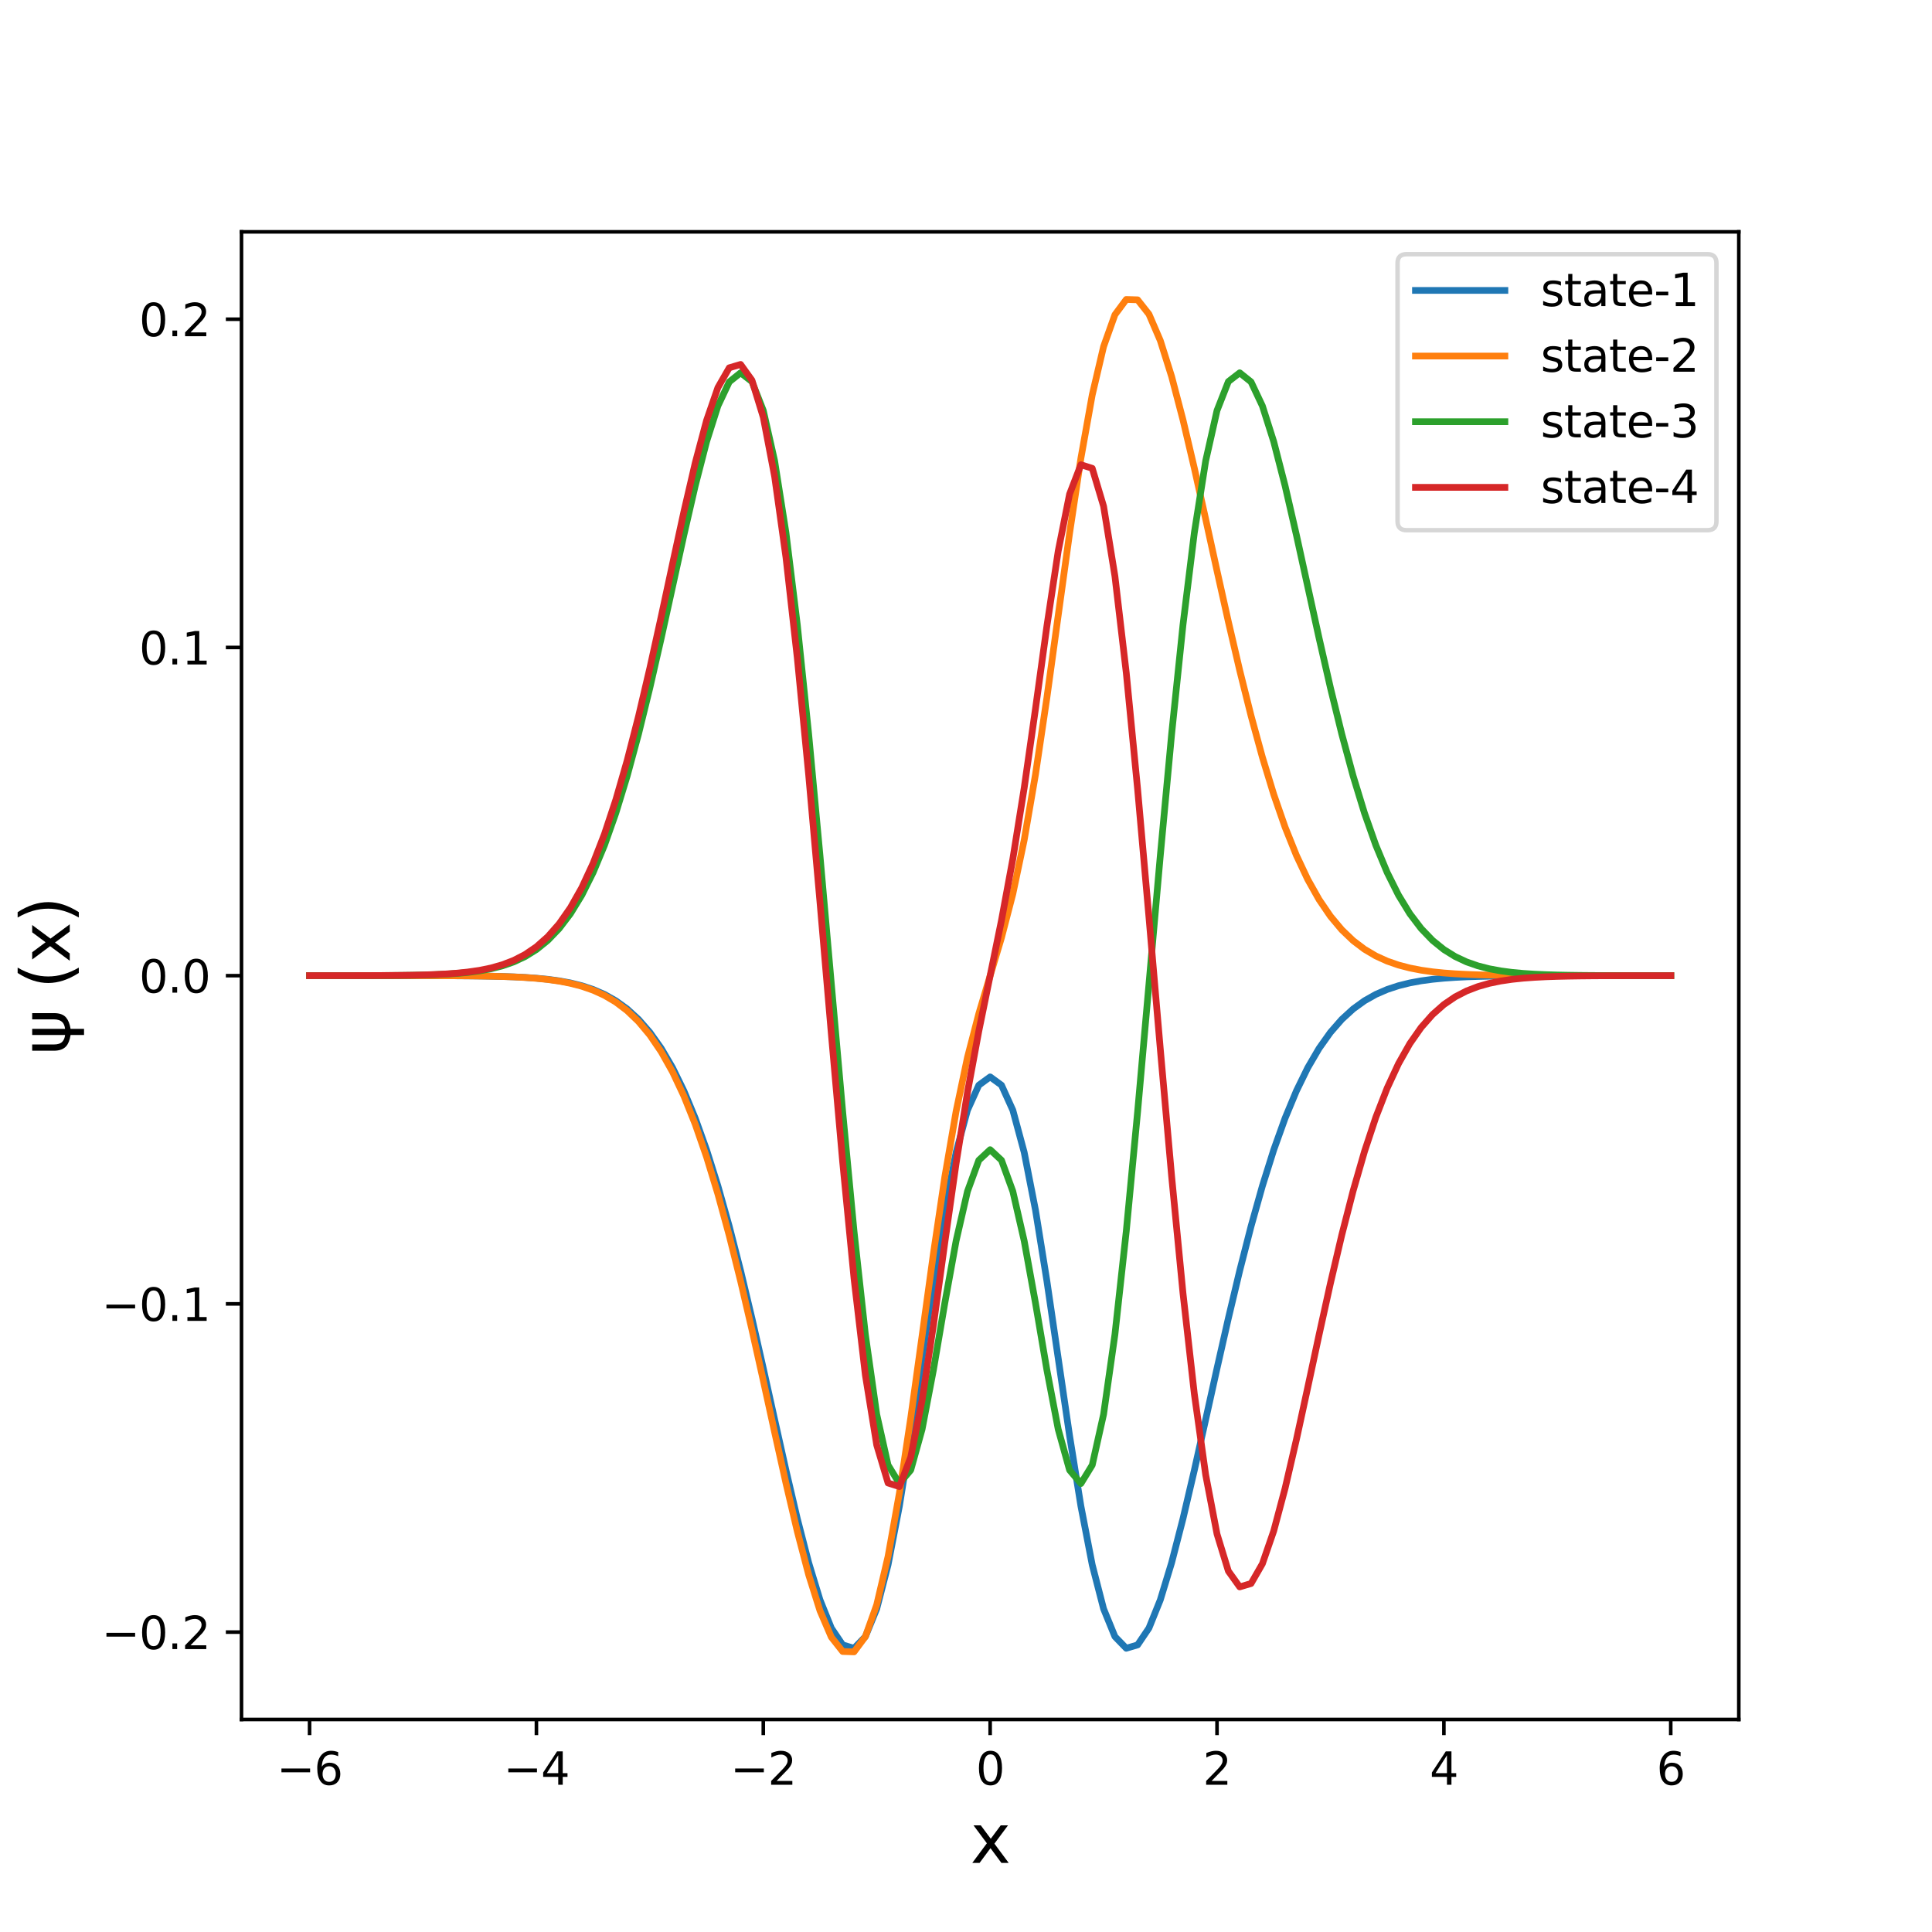 <?xml version="1.0" encoding="utf-8" standalone="no"?>
<!DOCTYPE svg PUBLIC "-//W3C//DTD SVG 1.1//EN"
  "http://www.w3.org/Graphics/SVG/1.1/DTD/svg11.dtd">
<svg height="432pt" version="1.1" viewBox="0 0 432 432" width="432pt" xmlns="http://www.w3.org/2000/svg" xmlns:xlink="http://www.w3.org/1999/xlink">
 <defs>
  <style type="text/css">*{stroke-linecap:butt;stroke-linejoin:round;}</style>
 </defs>
 <g id="figure_1">
  <g id="patch_1">
   <path d="M 0 432 
L 432 432 
L 432 0 
L 0 0 
z
" style="fill:#ffffff;"/>
  </g>
  <g id="axes_1">
   <g id="patch_2">
    <path d="M 54 384.48 
L 388.8 384.48 
L 388.8 51.84 
L 54 51.84 
z
" style="fill:#ffffff;"/>
   </g>
   <g id="matplotlib.axis_1">
    <g id="xtick_1">
     <g id="line2d_1">
      <defs>
       <path d="M 0 0 
L 0 3.5 
" id="m49a63b082a" style="stroke:#000000;stroke-width:0.8;"/>
      </defs>
      <g>
       <use style="stroke:#000000;stroke-width:0.8;" x="69.218" xlink:href="#m49a63b082a" y="384.48"/>
      </g>
     </g>
     <g id="text_1">
      <!-- −6 -->
      <g transform="translate(61.847 399.078)scale(0.1 -0.1)">
       <defs>
        <path d="M 678 2272 
L 4684 2272 
L 4684 1741 
L 678 1741 
L 678 2272 
z
" id="DejaVuSans-2212" transform="scale(0.016)"/>
        <path d="M 2113 2584 
Q 1688 2584 1439 2293 
Q 1191 2003 1191 1497 
Q 1191 994 1439 701 
Q 1688 409 2113 409 
Q 2538 409 2786 701 
Q 3034 994 3034 1497 
Q 3034 2003 2786 2293 
Q 2538 2584 2113 2584 
z
M 3366 4563 
L 3366 3988 
Q 3128 4100 2886 4159 
Q 2644 4219 2406 4219 
Q 1781 4219 1451 3797 
Q 1122 3375 1075 2522 
Q 1259 2794 1537 2939 
Q 1816 3084 2150 3084 
Q 2853 3084 3261 2657 
Q 3669 2231 3669 1497 
Q 3669 778 3244 343 
Q 2819 -91 2113 -91 
Q 1303 -91 875 529 
Q 447 1150 447 2328 
Q 447 3434 972 4092 
Q 1497 4750 2381 4750 
Q 2619 4750 2861 4703 
Q 3103 4656 3366 4563 
z
" id="DejaVuSans-36" transform="scale(0.016)"/>
       </defs>
       <use xlink:href="#DejaVuSans-2212"/>
       <use x="83.789" xlink:href="#DejaVuSans-36"/>
      </g>
     </g>
    </g>
    <g id="xtick_2">
     <g id="line2d_2">
      <g>
       <use style="stroke:#000000;stroke-width:0.8;" x="119.945" xlink:href="#m49a63b082a" y="384.48"/>
      </g>
     </g>
     <g id="text_2">
      <!-- −4 -->
      <g transform="translate(112.574 399.078)scale(0.1 -0.1)">
       <defs>
        <path d="M 2419 4116 
L 825 1625 
L 2419 1625 
L 2419 4116 
z
M 2253 4666 
L 3047 4666 
L 3047 1625 
L 3713 1625 
L 3713 1100 
L 3047 1100 
L 3047 0 
L 2419 0 
L 2419 1100 
L 313 1100 
L 313 1709 
L 2253 4666 
z
" id="DejaVuSans-34" transform="scale(0.016)"/>
       </defs>
       <use xlink:href="#DejaVuSans-2212"/>
       <use x="83.789" xlink:href="#DejaVuSans-34"/>
      </g>
     </g>
    </g>
    <g id="xtick_3">
     <g id="line2d_3">
      <g>
       <use style="stroke:#000000;stroke-width:0.8;" x="170.673" xlink:href="#m49a63b082a" y="384.48"/>
      </g>
     </g>
     <g id="text_3">
      <!-- −2 -->
      <g transform="translate(163.302 399.078)scale(0.1 -0.1)">
       <defs>
        <path d="M 1228 531 
L 3431 531 
L 3431 0 
L 469 0 
L 469 531 
Q 828 903 1448 1529 
Q 2069 2156 2228 2338 
Q 2531 2678 2651 2914 
Q 2772 3150 2772 3378 
Q 2772 3750 2511 3984 
Q 2250 4219 1831 4219 
Q 1534 4219 1204 4116 
Q 875 4013 500 3803 
L 500 4441 
Q 881 4594 1212 4672 
Q 1544 4750 1819 4750 
Q 2544 4750 2975 4387 
Q 3406 4025 3406 3419 
Q 3406 3131 3298 2873 
Q 3191 2616 2906 2266 
Q 2828 2175 2409 1742 
Q 1991 1309 1228 531 
z
" id="DejaVuSans-32" transform="scale(0.016)"/>
       </defs>
       <use xlink:href="#DejaVuSans-2212"/>
       <use x="83.789" xlink:href="#DejaVuSans-32"/>
      </g>
     </g>
    </g>
    <g id="xtick_4">
     <g id="line2d_4">
      <g>
       <use style="stroke:#000000;stroke-width:0.8;" x="221.4" xlink:href="#m49a63b082a" y="384.48"/>
      </g>
     </g>
     <g id="text_4">
      <!-- 0 -->
      <g transform="translate(218.219 399.078)scale(0.1 -0.1)">
       <defs>
        <path d="M 2034 4250 
Q 1547 4250 1301 3770 
Q 1056 3291 1056 2328 
Q 1056 1369 1301 889 
Q 1547 409 2034 409 
Q 2525 409 2770 889 
Q 3016 1369 3016 2328 
Q 3016 3291 2770 3770 
Q 2525 4250 2034 4250 
z
M 2034 4750 
Q 2819 4750 3233 4129 
Q 3647 3509 3647 2328 
Q 3647 1150 3233 529 
Q 2819 -91 2034 -91 
Q 1250 -91 836 529 
Q 422 1150 422 2328 
Q 422 3509 836 4129 
Q 1250 4750 2034 4750 
z
" id="DejaVuSans-30" transform="scale(0.016)"/>
       </defs>
       <use xlink:href="#DejaVuSans-30"/>
      </g>
     </g>
    </g>
    <g id="xtick_5">
     <g id="line2d_5">
      <g>
       <use style="stroke:#000000;stroke-width:0.8;" x="272.127" xlink:href="#m49a63b082a" y="384.48"/>
      </g>
     </g>
     <g id="text_5">
      <!-- 2 -->
      <g transform="translate(268.946 399.078)scale(0.1 -0.1)">
       <use xlink:href="#DejaVuSans-32"/>
      </g>
     </g>
    </g>
    <g id="xtick_6">
     <g id="line2d_6">
      <g>
       <use style="stroke:#000000;stroke-width:0.8;" x="322.855" xlink:href="#m49a63b082a" y="384.48"/>
      </g>
     </g>
     <g id="text_6">
      <!-- 4 -->
      <g transform="translate(319.673 399.078)scale(0.1 -0.1)">
       <use xlink:href="#DejaVuSans-34"/>
      </g>
     </g>
    </g>
    <g id="xtick_7">
     <g id="line2d_7">
      <g>
       <use style="stroke:#000000;stroke-width:0.8;" x="373.582" xlink:href="#m49a63b082a" y="384.48"/>
      </g>
     </g>
     <g id="text_7">
      <!-- 6 -->
      <g transform="translate(370.401 399.078)scale(0.1 -0.1)">
       <use xlink:href="#DejaVuSans-36"/>
      </g>
     </g>
    </g>
    <g id="text_8">
     <!-- x -->
     <g transform="translate(216.961 416.556)scale(0.15 -0.15)">
      <defs>
       <path d="M 3513 3500 
L 2247 1797 
L 3578 0 
L 2900 0 
L 1881 1375 
L 863 0 
L 184 0 
L 1544 1831 
L 300 3500 
L 978 3500 
L 1906 2253 
L 2834 3500 
L 3513 3500 
z
" id="DejaVuSans-78" transform="scale(0.016)"/>
      </defs>
      <use xlink:href="#DejaVuSans-78"/>
     </g>
    </g>
   </g>
   <g id="matplotlib.axis_2">
    <g id="ytick_1">
     <g id="line2d_8">
      <defs>
       <path d="M 0 0 
L -3.5 0 
" id="m98b74cadae" style="stroke:#000000;stroke-width:0.8;"/>
      </defs>
      <g>
       <use style="stroke:#000000;stroke-width:0.8;" x="54" xlink:href="#m98b74cadae" y="364.942"/>
      </g>
     </g>
     <g id="text_9">
      <!-- −0.2 -->
      <g transform="translate(22.717 368.741)scale(0.1 -0.1)">
       <defs>
        <path d="M 684 794 
L 1344 794 
L 1344 0 
L 684 0 
L 684 794 
z
" id="DejaVuSans-2e" transform="scale(0.016)"/>
       </defs>
       <use xlink:href="#DejaVuSans-2212"/>
       <use x="83.789" xlink:href="#DejaVuSans-30"/>
       <use x="147.412" xlink:href="#DejaVuSans-2e"/>
       <use x="179.199" xlink:href="#DejaVuSans-32"/>
      </g>
     </g>
    </g>
    <g id="ytick_2">
     <g id="line2d_9">
      <g>
       <use style="stroke:#000000;stroke-width:0.8;" x="54" xlink:href="#m98b74cadae" y="291.551"/>
      </g>
     </g>
     <g id="text_10">
      <!-- −0.1 -->
      <g transform="translate(22.717 295.35)scale(0.1 -0.1)">
       <defs>
        <path d="M 794 531 
L 1825 531 
L 1825 4091 
L 703 3866 
L 703 4441 
L 1819 4666 
L 2450 4666 
L 2450 531 
L 3481 531 
L 3481 0 
L 794 0 
L 794 531 
z
" id="DejaVuSans-31" transform="scale(0.016)"/>
       </defs>
       <use xlink:href="#DejaVuSans-2212"/>
       <use x="83.789" xlink:href="#DejaVuSans-30"/>
       <use x="147.412" xlink:href="#DejaVuSans-2e"/>
       <use x="179.199" xlink:href="#DejaVuSans-31"/>
      </g>
     </g>
    </g>
    <g id="ytick_3">
     <g id="line2d_10">
      <g>
       <use style="stroke:#000000;stroke-width:0.8;" x="54" xlink:href="#m98b74cadae" y="218.16"/>
      </g>
     </g>
     <g id="text_11">
      <!-- 0.0 -->
      <g transform="translate(31.097 221.959)scale(0.1 -0.1)">
       <use xlink:href="#DejaVuSans-30"/>
       <use x="63.623" xlink:href="#DejaVuSans-2e"/>
       <use x="95.41" xlink:href="#DejaVuSans-30"/>
      </g>
     </g>
    </g>
    <g id="ytick_4">
     <g id="line2d_11">
      <g>
       <use style="stroke:#000000;stroke-width:0.8;" x="54" xlink:href="#m98b74cadae" y="144.769"/>
      </g>
     </g>
     <g id="text_12">
      <!-- 0.1 -->
      <g transform="translate(31.097 148.568)scale(0.1 -0.1)">
       <use xlink:href="#DejaVuSans-30"/>
       <use x="63.623" xlink:href="#DejaVuSans-2e"/>
       <use x="95.41" xlink:href="#DejaVuSans-31"/>
      </g>
     </g>
    </g>
    <g id="ytick_5">
     <g id="line2d_12">
      <g>
       <use style="stroke:#000000;stroke-width:0.8;" x="54" xlink:href="#m98b74cadae" y="71.378"/>
      </g>
     </g>
     <g id="text_13">
      <!-- 0.2 -->
      <g transform="translate(31.097 75.177)scale(0.1 -0.1)">
       <use xlink:href="#DejaVuSans-30"/>
       <use x="63.623" xlink:href="#DejaVuSans-2e"/>
       <use x="95.41" xlink:href="#DejaVuSans-32"/>
      </g>
     </g>
    </g>
    <g id="text_14">
     <!-- ψ (x) -->
     <g transform="translate(15.598 235.783)rotate(-90)scale(0.15 -0.15)">
      <defs>
       <path d="M 1816 -78 
Q 1094 38 759 341 
Q 350 713 350 1472 
L 350 3500 
L 931 3500 
L 931 1494 
Q 931 922 1197 684 
Q 1428 478 1816 434 
L 1816 3500 
L 2388 3500 
L 2388 438 
Q 2797 481 3006 688 
Q 3272 950 3272 1497 
L 3272 3500 
L 3853 3500 
L 3853 1475 
Q 3853 688 3444 344 
Q 3075 34 2388 -75 
L 2388 -1331 
L 1816 -1331 
L 1816 -78 
z
" id="DejaVuSans-3c8" transform="scale(0.016)"/>
       <path id="DejaVuSans-20" transform="scale(0.016)"/>
       <path d="M 1984 4856 
Q 1566 4138 1362 3434 
Q 1159 2731 1159 2009 
Q 1159 1288 1364 580 
Q 1569 -128 1984 -844 
L 1484 -844 
Q 1016 -109 783 600 
Q 550 1309 550 2009 
Q 550 2706 781 3412 
Q 1013 4119 1484 4856 
L 1984 4856 
z
" id="DejaVuSans-28" transform="scale(0.016)"/>
       <path d="M 513 4856 
L 1013 4856 
Q 1481 4119 1714 3412 
Q 1947 2706 1947 2009 
Q 1947 1309 1714 600 
Q 1481 -109 1013 -844 
L 513 -844 
Q 928 -128 1133 580 
Q 1338 1288 1338 2009 
Q 1338 2731 1133 3434 
Q 928 4138 513 4856 
z
" id="DejaVuSans-29" transform="scale(0.016)"/>
      </defs>
      <use xlink:href="#DejaVuSans-3c8"/>
      <use x="65.967" xlink:href="#DejaVuSans-20"/>
      <use x="97.754" xlink:href="#DejaVuSans-28"/>
      <use x="136.768" xlink:href="#DejaVuSans-78"/>
      <use x="195.947" xlink:href="#DejaVuSans-29"/>
     </g>
    </g>
   </g>
   <g id="line2d_13">
    <path clip-path="url(#p8d4ea5da45)" d="M 69.218 218.16 
L 71.755 218.16 
L 74.291 218.16 
L 76.827 218.16 
L 79.364 218.16 
L 81.9 218.161 
L 84.436 218.161 
L 86.973 218.162 
L 89.509 218.163 
L 92.045 218.165 
L 94.582 218.169 
L 97.118 218.174 
L 99.655 218.182 
L 102.191 218.194 
L 104.727 218.212 
L 107.264 218.24 
L 109.8 218.281 
L 112.336 218.341 
L 114.873 218.427 
L 117.409 218.552 
L 119.945 218.728 
L 122.482 218.975 
L 125.018 219.315 
L 127.555 219.781 
L 130.091 220.409 
L 132.627 221.246 
L 135.164 222.347 
L 137.7 223.778 
L 140.236 225.613 
L 142.773 227.936 
L 145.309 230.837 
L 147.845 234.409 
L 150.382 238.744 
L 152.918 243.93 
L 155.455 250.038 
L 157.991 257.117 
L 160.527 265.184 
L 163.064 274.213 
L 165.6 284.126 
L 168.136 294.781 
L 170.673 305.971 
L 173.209 317.414 
L 175.745 328.757 
L 178.282 339.582 
L 180.818 349.415 
L 183.355 357.743 
L 185.891 364.043 
L 188.427 367.802 
L 190.964 368.561 
L 193.5 365.948 
L 196.036 359.735 
L 198.573 349.909 
L 201.109 336.762 
L 203.645 320.983 
L 206.182 303.702 
L 208.718 286.394 
L 211.255 270.616 
L 213.791 257.649 
L 216.327 248.247 
L 218.864 242.645 
L 221.4 240.796 
L 223.936 242.645 
L 226.473 248.247 
L 229.009 257.649 
L 231.545 270.616 
L 234.082 286.394 
L 236.618 303.702 
L 239.155 320.983 
L 241.691 336.762 
L 244.227 349.909 
L 246.764 359.735 
L 249.3 365.948 
L 251.836 368.561 
L 254.373 367.802 
L 256.909 364.043 
L 259.445 357.743 
L 261.982 349.415 
L 264.518 339.582 
L 267.055 328.757 
L 269.591 317.414 
L 272.127 305.971 
L 274.664 294.781 
L 277.2 284.126 
L 279.736 274.213 
L 282.273 265.184 
L 284.809 257.117 
L 287.345 250.038 
L 289.882 243.93 
L 292.418 238.744 
L 294.955 234.409 
L 297.491 230.837 
L 300.027 227.936 
L 302.564 225.613 
L 305.1 223.778 
L 307.636 222.347 
L 310.173 221.246 
L 312.709 220.409 
L 315.245 219.781 
L 317.782 219.315 
L 320.318 218.975 
L 322.855 218.728 
L 325.391 218.552 
L 327.927 218.427 
L 330.464 218.341 
L 333 218.281 
L 335.536 218.24 
L 338.073 218.212 
L 340.609 218.194 
L 343.145 218.182 
L 345.682 218.174 
L 348.218 218.169 
L 350.755 218.165 
L 353.291 218.163 
L 355.827 218.162 
L 358.364 218.161 
L 360.9 218.161 
L 363.436 218.16 
L 365.973 218.16 
L 368.509 218.16 
L 371.045 218.16 
L 373.582 218.16 
" style="fill:none;stroke:#1f77b4;stroke-linecap:square;stroke-width:1.5;"/>
   </g>
   <g id="line2d_14">
    <path clip-path="url(#p8d4ea5da45)" d="M 69.218 218.16 
L 71.755 218.16 
L 74.291 218.16 
L 76.827 218.16 
L 79.364 218.16 
L 81.9 218.161 
L 84.436 218.161 
L 86.973 218.162 
L 89.509 218.163 
L 92.045 218.166 
L 94.582 218.169 
L 97.118 218.175 
L 99.655 218.183 
L 102.191 218.196 
L 104.727 218.215 
L 107.264 218.245 
L 109.8 218.288 
L 112.336 218.352 
L 114.873 218.444 
L 117.409 218.575 
L 119.945 218.762 
L 122.482 219.022 
L 125.018 219.381 
L 127.555 219.872 
L 130.091 220.533 
L 132.627 221.412 
L 135.164 222.568 
L 137.7 224.068 
L 140.236 225.989 
L 142.773 228.417 
L 145.309 231.443 
L 147.845 235.163 
L 150.382 239.671 
L 152.918 245.053 
L 155.455 251.377 
L 157.991 258.691 
L 160.527 267.003 
L 163.064 276.282 
L 165.6 286.435 
L 168.136 297.31 
L 170.673 308.682 
L 173.209 320.252 
L 175.745 331.648 
L 178.282 342.434 
L 180.818 352.117 
L 183.355 360.172 
L 185.891 366.065 
L 188.427 369.28 
L 190.964 369.36 
L 193.5 365.945 
L 196.036 358.828 
L 198.573 348.024 
L 201.109 333.855 
L 203.645 317.038 
L 206.182 298.704 
L 208.718 280.282 
L 211.255 263.197 
L 213.791 248.473 
L 216.327 236.436 
L 218.864 226.661 
L 221.4 218.16 
L 223.936 209.659 
L 226.473 199.884 
L 229.009 187.847 
L 231.545 173.123 
L 234.082 156.038 
L 236.618 137.616 
L 239.155 119.282 
L 241.691 102.465 
L 244.227 88.296 
L 246.764 77.492 
L 249.3 70.375 
L 251.836 66.96 
L 254.373 67.04 
L 256.909 70.255 
L 259.445 76.148 
L 261.982 84.203 
L 264.518 93.886 
L 267.055 104.672 
L 269.591 116.068 
L 272.127 127.638 
L 274.664 139.01 
L 277.2 149.885 
L 279.736 160.038 
L 282.273 169.317 
L 284.809 177.629 
L 287.345 184.943 
L 289.882 191.267 
L 292.418 196.649 
L 294.955 201.157 
L 297.491 204.877 
L 300.027 207.903 
L 302.564 210.331 
L 305.1 212.252 
L 307.636 213.752 
L 310.173 214.908 
L 312.709 215.787 
L 315.245 216.448 
L 317.782 216.939 
L 320.318 217.298 
L 322.855 217.558 
L 325.391 217.745 
L 327.927 217.876 
L 330.464 217.968 
L 333 218.032 
L 335.536 218.075 
L 338.073 218.105 
L 340.609 218.124 
L 343.145 218.137 
L 345.682 218.145 
L 348.218 218.151 
L 350.755 218.154 
L 353.291 218.157 
L 355.827 218.158 
L 358.364 218.159 
L 360.9 218.159 
L 363.436 218.16 
L 365.973 218.16 
L 368.509 218.16 
L 371.045 218.16 
L 373.582 218.16 
" style="fill:none;stroke:#ff7f0e;stroke-linecap:square;stroke-width:1.5;"/>
   </g>
   <g id="line2d_15">
    <path clip-path="url(#p8d4ea5da45)" d="M 69.218 218.159 
L 71.755 218.158 
L 74.291 218.157 
L 76.827 218.155 
L 79.364 218.151 
L 81.9 218.145 
L 84.436 218.136 
L 86.973 218.122 
L 89.509 218.099 
L 92.045 218.065 
L 94.582 218.014 
L 97.118 217.937 
L 99.655 217.824 
L 102.191 217.659 
L 104.727 217.423 
L 107.264 217.087 
L 109.8 216.617 
L 112.336 215.967 
L 114.873 215.083 
L 117.409 213.895 
L 119.945 212.323 
L 122.482 210.271 
L 125.018 207.636 
L 127.555 204.302 
L 130.091 200.155 
L 132.627 195.083 
L 135.164 188.989 
L 137.7 181.806 
L 140.236 173.51 
L 142.773 164.137 
L 145.309 153.801 
L 147.845 142.71 
L 150.382 131.179 
L 152.918 119.635 
L 155.455 108.614 
L 157.991 98.754 
L 160.527 90.764 
L 163.064 85.389 
L 165.6 83.358 
L 168.136 85.323 
L 170.673 91.792 
L 173.209 103.057 
L 175.745 119.134 
L 178.282 139.71 
L 180.818 164.119 
L 183.355 191.34 
L 185.891 220.033 
L 188.427 248.603 
L 190.964 275.31 
L 193.5 298.394 
L 196.036 316.246 
L 198.573 327.594 
L 201.109 331.724 
L 203.645 328.713 
L 206.182 319.591 
L 208.718 306.31 
L 211.255 291.413 
L 213.791 277.447 
L 216.327 266.394 
L 218.864 259.434 
L 221.4 257.073 
L 223.936 259.434 
L 226.473 266.394 
L 229.009 277.447 
L 231.545 291.413 
L 234.082 306.31 
L 236.618 319.591 
L 239.155 328.713 
L 241.691 331.724 
L 244.227 327.594 
L 246.764 316.246 
L 249.3 298.394 
L 251.836 275.31 
L 254.373 248.603 
L 256.909 220.033 
L 259.445 191.34 
L 261.982 164.119 
L 264.518 139.71 
L 267.055 119.134 
L 269.591 103.057 
L 272.127 91.792 
L 274.664 85.323 
L 277.2 83.358 
L 279.736 85.389 
L 282.273 90.764 
L 284.809 98.754 
L 287.345 108.614 
L 289.882 119.635 
L 292.418 131.179 
L 294.955 142.71 
L 297.491 153.801 
L 300.027 164.137 
L 302.564 173.51 
L 305.1 181.806 
L 307.636 188.989 
L 310.173 195.083 
L 312.709 200.155 
L 315.245 204.302 
L 317.782 207.636 
L 320.318 210.271 
L 322.855 212.323 
L 325.391 213.895 
L 327.927 215.083 
L 330.464 215.967 
L 333 216.617 
L 335.536 217.087 
L 338.073 217.423 
L 340.609 217.659 
L 343.145 217.824 
L 345.682 217.937 
L 348.218 218.014 
L 350.755 218.065 
L 353.291 218.099 
L 355.827 218.122 
L 358.364 218.136 
L 360.9 218.145 
L 363.436 218.151 
L 365.973 218.155 
L 368.509 218.157 
L 371.045 218.158 
L 373.582 218.159 
" style="fill:none;stroke:#2ca02c;stroke-linecap:square;stroke-width:1.5;"/>
   </g>
   <g id="line2d_16">
    <path clip-path="url(#p8d4ea5da45)" d="M 69.218 218.159 
L 71.755 218.158 
L 74.291 218.156 
L 76.827 218.154 
L 79.364 218.15 
L 81.9 218.143 
L 84.436 218.133 
L 86.973 218.116 
L 89.509 218.091 
L 92.045 218.053 
L 94.582 217.995 
L 97.118 217.908 
L 99.655 217.781 
L 102.191 217.597 
L 104.727 217.332 
L 107.264 216.958 
L 109.8 216.436 
L 112.336 215.716 
L 114.873 214.739 
L 117.409 213.431 
L 119.945 211.704 
L 122.482 209.459 
L 125.018 206.586 
L 127.555 202.966 
L 130.091 198.481 
L 132.627 193.02 
L 135.164 186.491 
L 137.7 178.835 
L 140.236 170.045 
L 142.773 160.179 
L 145.309 149.383 
L 147.845 137.902 
L 150.382 126.095 
L 152.918 114.435 
L 155.455 103.51 
L 157.991 94.001 
L 160.527 86.655 
L 163.064 82.239 
L 165.6 81.486 
L 168.136 85.024 
L 170.673 93.308 
L 173.209 106.55 
L 175.745 124.651 
L 178.282 147.163 
L 180.818 173.267 
L 183.355 201.783 
L 185.891 231.22 
L 188.427 259.861 
L 190.964 285.879 
L 193.5 307.489 
L 196.036 323.118 
L 198.573 331.604 
L 201.109 332.408 
L 203.645 325.825 
L 206.182 313.094 
L 208.718 296.291 
L 211.255 277.895 
L 213.791 260.115 
L 216.327 244.276 
L 218.864 230.556 
L 221.4 218.16 
L 223.936 205.764 
L 226.473 192.044 
L 229.009 176.205 
L 231.545 158.425 
L 234.082 140.029 
L 236.618 123.226 
L 239.155 110.495 
L 241.691 103.912 
L 244.227 104.716 
L 246.764 113.202 
L 249.3 128.831 
L 251.836 150.441 
L 254.373 176.459 
L 256.909 205.1 
L 259.445 234.537 
L 261.982 263.053 
L 264.518 289.157 
L 267.055 311.669 
L 269.591 329.77 
L 272.127 343.012 
L 274.664 351.296 
L 277.2 354.834 
L 279.736 354.081 
L 282.273 349.665 
L 284.809 342.319 
L 287.345 332.81 
L 289.882 321.885 
L 292.418 310.225 
L 294.955 298.418 
L 297.491 286.937 
L 300.027 276.141 
L 302.564 266.275 
L 305.1 257.485 
L 307.636 249.829 
L 310.173 243.3 
L 312.709 237.839 
L 315.245 233.354 
L 317.782 229.734 
L 320.318 226.861 
L 322.855 224.616 
L 325.391 222.889 
L 327.927 221.581 
L 330.464 220.604 
L 333 219.884 
L 335.536 219.362 
L 338.073 218.988 
L 340.609 218.723 
L 343.145 218.539 
L 345.682 218.412 
L 348.218 218.325 
L 350.755 218.267 
L 353.291 218.229 
L 355.827 218.204 
L 358.364 218.187 
L 360.9 218.177 
L 363.436 218.17 
L 365.973 218.166 
L 368.509 218.164 
L 371.045 218.162 
L 373.582 218.161 
" style="fill:none;stroke:#d62728;stroke-linecap:square;stroke-width:1.5;"/>
   </g>
   <g id="patch_3">
    <path d="M 54 384.48 
L 54 51.84 
" style="fill:none;stroke:#000000;stroke-linecap:square;stroke-linejoin:miter;stroke-width:0.8;"/>
   </g>
   <g id="patch_4">
    <path d="M 388.8 384.48 
L 388.8 51.84 
" style="fill:none;stroke:#000000;stroke-linecap:square;stroke-linejoin:miter;stroke-width:0.8;"/>
   </g>
   <g id="patch_5">
    <path d="M 54 384.48 
L 388.8 384.48 
" style="fill:none;stroke:#000000;stroke-linecap:square;stroke-linejoin:miter;stroke-width:0.8;"/>
   </g>
   <g id="patch_6">
    <path d="M 54 51.84 
L 388.8 51.84 
" style="fill:none;stroke:#000000;stroke-linecap:square;stroke-linejoin:miter;stroke-width:0.8;"/>
   </g>
   <g id="legend_1">
    <g id="patch_7">
     <path d="M 314.498 118.552 
L 381.8 118.552 
Q 383.8 118.552 383.8 116.552 
L 383.8 58.84 
Q 383.8 56.84 381.8 56.84 
L 314.498 56.84 
Q 312.498 56.84 312.498 58.84 
L 312.498 116.552 
Q 312.498 118.552 314.498 118.552 
z
" style="fill:#ffffff;opacity:0.8;stroke:#cccccc;stroke-linejoin:miter;"/>
    </g>
    <g id="line2d_17">
     <path d="M 316.498 64.938 
L 336.498 64.938 
" style="fill:none;stroke:#1f77b4;stroke-linecap:square;stroke-width:1.5;"/>
    </g>
    <g id="line2d_18"/>
    <g id="text_15">
     <!-- state-1 -->
     <g transform="translate(344.498 68.438)scale(0.1 -0.1)">
      <defs>
       <path d="M 2834 3397 
L 2834 2853 
Q 2591 2978 2328 3040 
Q 2066 3103 1784 3103 
Q 1356 3103 1142 2972 
Q 928 2841 928 2578 
Q 928 2378 1081 2264 
Q 1234 2150 1697 2047 
L 1894 2003 
Q 2506 1872 2764 1633 
Q 3022 1394 3022 966 
Q 3022 478 2636 193 
Q 2250 -91 1575 -91 
Q 1294 -91 989 -36 
Q 684 19 347 128 
L 347 722 
Q 666 556 975 473 
Q 1284 391 1588 391 
Q 1994 391 2212 530 
Q 2431 669 2431 922 
Q 2431 1156 2273 1281 
Q 2116 1406 1581 1522 
L 1381 1569 
Q 847 1681 609 1914 
Q 372 2147 372 2553 
Q 372 3047 722 3315 
Q 1072 3584 1716 3584 
Q 2034 3584 2315 3537 
Q 2597 3491 2834 3397 
z
" id="DejaVuSans-73" transform="scale(0.016)"/>
       <path d="M 1172 4494 
L 1172 3500 
L 2356 3500 
L 2356 3053 
L 1172 3053 
L 1172 1153 
Q 1172 725 1289 603 
Q 1406 481 1766 481 
L 2356 481 
L 2356 0 
L 1766 0 
Q 1100 0 847 248 
Q 594 497 594 1153 
L 594 3053 
L 172 3053 
L 172 3500 
L 594 3500 
L 594 4494 
L 1172 4494 
z
" id="DejaVuSans-74" transform="scale(0.016)"/>
       <path d="M 2194 1759 
Q 1497 1759 1228 1600 
Q 959 1441 959 1056 
Q 959 750 1161 570 
Q 1363 391 1709 391 
Q 2188 391 2477 730 
Q 2766 1069 2766 1631 
L 2766 1759 
L 2194 1759 
z
M 3341 1997 
L 3341 0 
L 2766 0 
L 2766 531 
Q 2569 213 2275 61 
Q 1981 -91 1556 -91 
Q 1019 -91 701 211 
Q 384 513 384 1019 
Q 384 1609 779 1909 
Q 1175 2209 1959 2209 
L 2766 2209 
L 2766 2266 
Q 2766 2663 2505 2880 
Q 2244 3097 1772 3097 
Q 1472 3097 1187 3025 
Q 903 2953 641 2809 
L 641 3341 
Q 956 3463 1253 3523 
Q 1550 3584 1831 3584 
Q 2591 3584 2966 3190 
Q 3341 2797 3341 1997 
z
" id="DejaVuSans-61" transform="scale(0.016)"/>
       <path d="M 3597 1894 
L 3597 1613 
L 953 1613 
Q 991 1019 1311 708 
Q 1631 397 2203 397 
Q 2534 397 2845 478 
Q 3156 559 3463 722 
L 3463 178 
Q 3153 47 2828 -22 
Q 2503 -91 2169 -91 
Q 1331 -91 842 396 
Q 353 884 353 1716 
Q 353 2575 817 3079 
Q 1281 3584 2069 3584 
Q 2775 3584 3186 3129 
Q 3597 2675 3597 1894 
z
M 3022 2063 
Q 3016 2534 2758 2815 
Q 2500 3097 2075 3097 
Q 1594 3097 1305 2825 
Q 1016 2553 972 2059 
L 3022 2063 
z
" id="DejaVuSans-65" transform="scale(0.016)"/>
       <path d="M 313 2009 
L 1997 2009 
L 1997 1497 
L 313 1497 
L 313 2009 
z
" id="DejaVuSans-2d" transform="scale(0.016)"/>
      </defs>
      <use xlink:href="#DejaVuSans-73"/>
      <use x="52.1" xlink:href="#DejaVuSans-74"/>
      <use x="91.309" xlink:href="#DejaVuSans-61"/>
      <use x="152.588" xlink:href="#DejaVuSans-74"/>
      <use x="191.797" xlink:href="#DejaVuSans-65"/>
      <use x="253.32" xlink:href="#DejaVuSans-2d"/>
      <use x="289.404" xlink:href="#DejaVuSans-31"/>
     </g>
    </g>
    <g id="line2d_19">
     <path d="M 316.498 79.617 
L 336.498 79.617 
" style="fill:none;stroke:#ff7f0e;stroke-linecap:square;stroke-width:1.5;"/>
    </g>
    <g id="line2d_20"/>
    <g id="text_16">
     <!-- state-2 -->
     <g transform="translate(344.498 83.117)scale(0.1 -0.1)">
      <use xlink:href="#DejaVuSans-73"/>
      <use x="52.1" xlink:href="#DejaVuSans-74"/>
      <use x="91.309" xlink:href="#DejaVuSans-61"/>
      <use x="152.588" xlink:href="#DejaVuSans-74"/>
      <use x="191.797" xlink:href="#DejaVuSans-65"/>
      <use x="253.32" xlink:href="#DejaVuSans-2d"/>
      <use x="289.404" xlink:href="#DejaVuSans-32"/>
     </g>
    </g>
    <g id="line2d_21">
     <path d="M 316.498 94.295 
L 336.498 94.295 
" style="fill:none;stroke:#2ca02c;stroke-linecap:square;stroke-width:1.5;"/>
    </g>
    <g id="line2d_22"/>
    <g id="text_17">
     <!-- state-3 -->
     <g transform="translate(344.498 97.795)scale(0.1 -0.1)">
      <defs>
       <path d="M 2597 2516 
Q 3050 2419 3304 2112 
Q 3559 1806 3559 1356 
Q 3559 666 3084 287 
Q 2609 -91 1734 -91 
Q 1441 -91 1130 -33 
Q 819 25 488 141 
L 488 750 
Q 750 597 1062 519 
Q 1375 441 1716 441 
Q 2309 441 2620 675 
Q 2931 909 2931 1356 
Q 2931 1769 2642 2001 
Q 2353 2234 1838 2234 
L 1294 2234 
L 1294 2753 
L 1863 2753 
Q 2328 2753 2575 2939 
Q 2822 3125 2822 3475 
Q 2822 3834 2567 4026 
Q 2313 4219 1838 4219 
Q 1578 4219 1281 4162 
Q 984 4106 628 3988 
L 628 4550 
Q 988 4650 1302 4700 
Q 1616 4750 1894 4750 
Q 2613 4750 3031 4423 
Q 3450 4097 3450 3541 
Q 3450 3153 3228 2886 
Q 3006 2619 2597 2516 
z
" id="DejaVuSans-33" transform="scale(0.016)"/>
      </defs>
      <use xlink:href="#DejaVuSans-73"/>
      <use x="52.1" xlink:href="#DejaVuSans-74"/>
      <use x="91.309" xlink:href="#DejaVuSans-61"/>
      <use x="152.588" xlink:href="#DejaVuSans-74"/>
      <use x="191.797" xlink:href="#DejaVuSans-65"/>
      <use x="253.32" xlink:href="#DejaVuSans-2d"/>
      <use x="289.404" xlink:href="#DejaVuSans-33"/>
     </g>
    </g>
    <g id="line2d_23">
     <path d="M 316.498 108.973 
L 336.498 108.973 
" style="fill:none;stroke:#d62728;stroke-linecap:square;stroke-width:1.5;"/>
    </g>
    <g id="line2d_24"/>
    <g id="text_18">
     <!-- state-4 -->
     <g transform="translate(344.498 112.473)scale(0.1 -0.1)">
      <use xlink:href="#DejaVuSans-73"/>
      <use x="52.1" xlink:href="#DejaVuSans-74"/>
      <use x="91.309" xlink:href="#DejaVuSans-61"/>
      <use x="152.588" xlink:href="#DejaVuSans-74"/>
      <use x="191.797" xlink:href="#DejaVuSans-65"/>
      <use x="253.32" xlink:href="#DejaVuSans-2d"/>
      <use x="289.404" xlink:href="#DejaVuSans-34"/>
     </g>
    </g>
   </g>
  </g>
 </g>
 <defs>
  <clipPath id="p8d4ea5da45">
   <rect height="332.64" width="334.8" x="54" y="51.84"/>
  </clipPath>
 </defs>
</svg>
